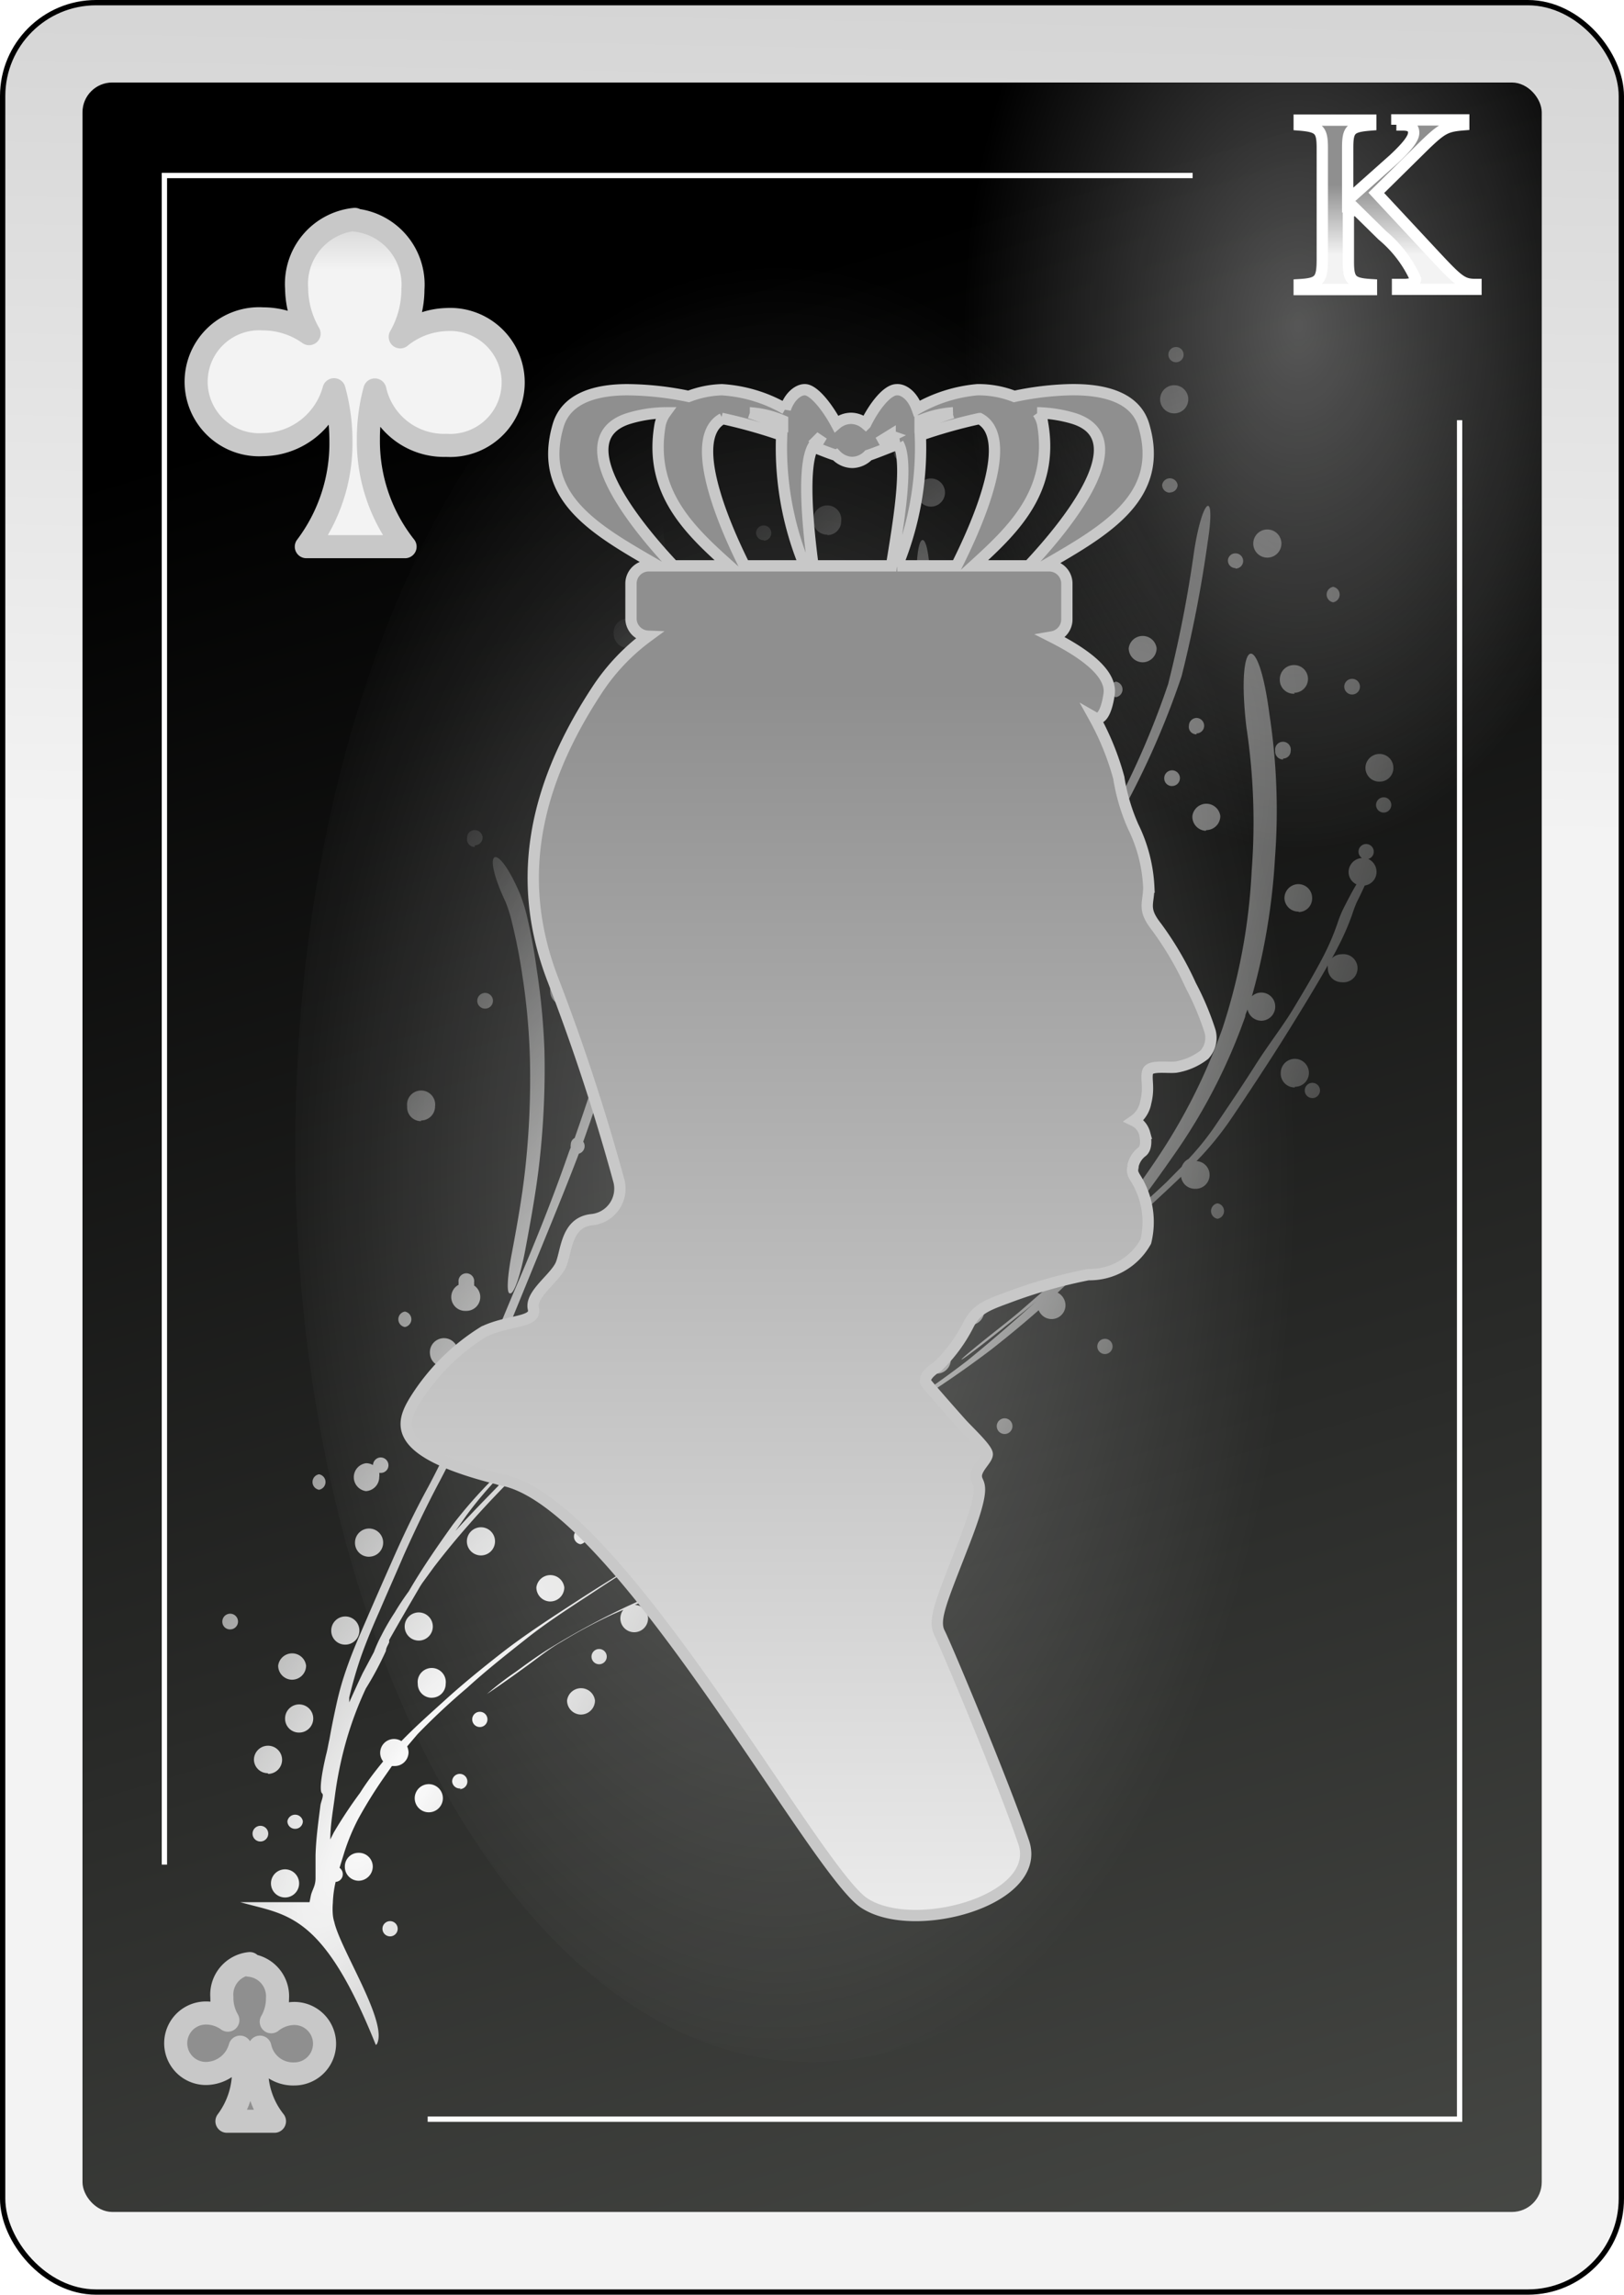<?xml version="1.0" encoding="UTF-8" standalone="no"?>
<svg
   id="svg2"
   viewBox="0 0 70.38 99.42"
   version="1.1"
   sodipodi:docname="CK.svg"
   inkscape:version="1.3.2 (091e20e, 2023-11-25, custom)"
   width="70.38"
   height="99.42"
   xmlns:inkscape="http://www.inkscape.org/namespaces/inkscape"
   xmlns:sodipodi="http://sodipodi.sourceforge.net/DTD/sodipodi-0.dtd"
   xmlns:xlink="http://www.w3.org/1999/xlink"
   xmlns="http://www.w3.org/2000/svg"
   xmlns:svg="http://www.w3.org/2000/svg"
   xmlns:rdf="http://www.w3.org/1999/02/22-rdf-syntax-ns#"
   xmlns:cc="http://creativecommons.org/ns#"
   xmlns:dc="http://purl.org/dc/elements/1.1/">
  <sodipodi:namedview
     id="namedview6"
     pagecolor="#ffffff"
     bordercolor="#000000"
     borderopacity="0.25"
     inkscape:showpageshadow="2"
     inkscape:pageopacity="0.0"
     inkscape:pagecheckerboard="0"
     inkscape:deskcolor="#d1d1d1"
     inkscape:zoom="15.285714"
     inkscape:cx="34.90187"
     inkscape:cy="50.210281"
     inkscape:window-width="3840"
     inkscape:window-height="2054"
     inkscape:window-x="-11"
     inkscape:window-y="-11"
     inkscape:window-maximized="1"
     inkscape:current-layer="svg2" />
  <defs
     id="defs6">
    <style
       id="style1">
      .cls-1 {
        filter: url(#filter63625-2-3);
      }

      .cls-2 {
        stroke: #000;
        fill: url(#linear-gradient);
      }

      .cls-2, .cls-6 {
        stroke-miterlimit: 10;
        stroke-width: 0.23px;
      }

      .cls-3 {
        fill: url(#linear-gradient-2);
      }

      .cls-4 {
        opacity: 0.31;
        fill: url(#radial-gradient);
      }

      .cls-4, .cls-5, .cls-7 {
        isolation: isolate;
      }

      .cls-5 {
        opacity: 0.32;
        fill: url(#radial-gradient-2);
      }

      .cls-6 {
        fill: none;
      }

      .cls-12, .cls-6 {
        stroke: #fff;
      }

      .cls-7 {
        opacity: 0.32;
        fill: url(#radial-gradient-3);
      }

      .cls-10, .cls-11, .cls-8 {
        stroke: #c8c8c8;
      }

      .cls-11, .cls-8 {
        stroke-linejoin: round;
        stroke-width: 1px;
      }

      .cls-8 {
        fill: url(#linear-gradient-3);
      }

      .cls-9 {
        fill: url(#radial-gradient-4);
      }

      .cls-10, .cls-12 {
        stroke-width: 0.49px;
      }

      .cls-10 {
        fill-rule: evenodd;
        fill: url(#linear-gradient-4);
      }

      .cls-11 {
        fill: url(#linear-gradient-5);
      }

      .cls-12 {
        fill: url(#linear-gradient-6);
      }
    </style>
    <filter
       id="filter63625-2-3"
       name="filter63625-2-3"
       x="-0.129"
       y="-0.091"
       width="1.257"
       height="1.182">
      <feGaussianBlur
         result="feGaussianBlur63627-6-62"
         stdDeviation="3.76"
         id="feGaussianBlur1" />
    </filter>
    <linearGradient
       id="linear-gradient"
       x1="-1158.36"
       y1="-2706.59"
       x2="-1148.88"
       y2="-2192.08"
       gradientTransform="matrix(0.23,0,0,-0.23,304.69,-577.49)"
       gradientUnits="userSpaceOnUse">
      <stop
         offset="0"
         stop-color="#f3f3f3"
         id="stop1" />
      <stop
         offset="1"
         stop-color="#8f8f8f"
         id="stop2" />
    </linearGradient>
    <linearGradient
       id="linear-gradient-2"
       x1="-1643.03"
       y1="-2469.78"
       x2="-1510.74"
       y2="-2907.49"
       gradientTransform="matrix(0.24,0,0,-0.24,421.24,-567.53)"
       gradientUnits="userSpaceOnUse">
      <stop
         offset="0"
         id="stop3" />
      <stop
         offset="1"
         stop-color="#555753"
         id="stop4" />
    </linearGradient>
    <radialGradient
       id="radial-gradient"
       cx="-59.96"
       cy="6302.81"
       r="58.68"
       gradientTransform="matrix(-0.23,0,0,0.21,2.21,-1203.98)"
       gradientUnits="userSpaceOnUse">
      <stop
         offset="0"
         stop-color="#fff"
         id="stop5" />
      <stop
         offset="1"
         stop-color="#fff"
         stop-opacity="0"
         id="stop6" />
    </radialGradient>
    <radialGradient
       id="radial-gradient-2"
       cx="-1192.15"
       cy="-1608.39"
       r="63.15"
       gradientTransform="matrix(0.23,0,0,-0.36,337.5,-555.59)"
       xlink:href="#radial-gradient" />
    <radialGradient
       id="radial-gradient-3"
       cx="-503.87"
       cy="514.38"
       r="26.74"
       gradientTransform="matrix(0.84,0,0,-1.48,464.01,821.53)"
       xlink:href="#radial-gradient" />
    <linearGradient
       id="linear-gradient-3"
       x1="-4626.91"
       y1="-13647.43"
       x2="-4626.91"
       y2="-13587.92"
       gradientTransform="matrix(0.05,0,0,-0.06,267.73,-697.73)"
       xlink:href="#linear-gradient" />
    <radialGradient
       id="radial-gradient-4"
       cx="-220.42"
       cy="1096.54"
       r="25.37"
       gradientTransform="matrix(0.83,0.56,2.15,-3.16,-2150.01,3675.12)"
       xlink:href="#radial-gradient" />
    <linearGradient
       id="linear-gradient-4"
       x1="-1265.58"
       y1="-3069.62"
       x2="-1265.58"
       y2="-2829.09"
       gradientTransform="matrix(0.24,0,0,-0.24,341.65,-639.8)"
       xlink:href="#linear-gradient" />
    <linearGradient
       id="linear-gradient-5"
       x1="-2999.19"
       y1="-6156.78"
       x2="-2999.19"
       y2="-6097.3"
       gradientTransform="matrix(0.11,0,0,-0.12,358.95,-717.82)"
       xlink:href="#linear-gradient" />
    <linearGradient
       id="linear-gradient-6"
       x1="-283.04"
       y1="567.05"
       x2="-283.04"
       y2="570.07"
       gradientTransform="matrix(1,0,0,-1,350.21,587.39)"
       xlink:href="#linear-gradient" />
    <linearGradient
       inkscape:collect="always"
       xlink:href="#linear-gradient"
       id="linearGradient1"
       gradientUnits="userSpaceOnUse"
       gradientTransform="matrix(0.23,0,0,-0.23,304.69,-577.49)"
       x1="-1158.36"
       y1="-2706.59"
       x2="-1148.88"
       y2="-2192.08" />
    <radialGradient
       inkscape:collect="always"
       xlink:href="#radial-gradient"
       id="radialGradient1"
       gradientUnits="userSpaceOnUse"
       gradientTransform="matrix(-0.23,0,0,0.21,2.21,-1203.98)"
       cx="-59.96"
       cy="6302.81"
       r="58.68" />
  </defs>
  <title
     id="title6">King of Clubs</title>
  <g
     id="king_club"
     data-name="king club"
     transform="translate(-7.035,-9.305)">
    <g
       id="use72929">
      <g
         id="g70523">
        <rect
           id="rect70527"
           class="cls-2"
           x="7.15"
           y="9.42"
           width="70.15"
           height="99.19"
           rx="4.05"
           ry="4.05"
           style="fill:url(#linearGradient1)" />
        <rect
           id="rect6077"
           class="cls-3"
           x="10.61"
           y="12.88"
           width="63.24"
           height="92.26"
           rx="1.29"
           ry="1.29"
           style="fill:url(#linear-gradient-2)" />
        <rect
           id="rect70531"
           class="cls-4"
           x="10.61"
           y="80.86"
           width="26.55"
           height="24.28"
           rx="0.85"
           ry="0.85"
           style="fill:url(#radialGradient1)" />
        <rect
           id="rect70533"
           class="cls-5"
           x="45.27"
           y="12.88"
           width="28.57"
           height="45.27"
           rx="1.04"
           ry="1.04"
           style="fill:url(#radial-gradient-2)" />
        <path
           id="path70535"
           class="cls-6"
           d="M 25.57,101.12 H 70.29 V 27.51 M 58.72,16.91 H 14.16 v 73.18" />
        <path
           id="path70537"
           class="cls-7"
           d="m 64.6,59 c 0,21.89 -10,39.64 -22.38,39.64 C 29.84,98.64 19.83,80.9 19.83,59 c 0,-21.9 10,-39.64 22.39,-39.64 12.39,0 22.38,17.76 22.38,39.64 z"
           style="fill:url(#radial-gradient-3)" />
      </g>
    </g>
    <g
       id="use74230">
      <g
         id="g74116">
        <path
           id="path74118"
           class="cls-8"
           d="m 17.86,94.38 a 1.35,1.35 0 0 0 -1.21,1.45 1.93,1.93 0 0 0 0.26,1 1.61,1.61 0 0 0 -0.95,-0.31 1.31,1.31 0 1 0 0,2.62 1.55,1.55 0 0 0 1.48,-1.14 4,4 0 0 1 0.15,1 3.61,3.61 0 0 1 -0.72,2.21 h 2.06 A 3.56,3.56 0 0 1 18.16,99 a 3.82,3.82 0 0 1 0.14,-1 1.47,1.47 0 0 0 1.49,1.16 1.31,1.31 0 1 0 0,-2.62 1.62,1.62 0 0 0 -1,0.36 2,2 0 0 0 0.27,-1 1.35,1.35 0 0 0 -1.22,-1.45 z"
           style="fill:url(#linear-gradient-3)" />
      </g>
    </g>
    <path
       id="path7058"
       class="cls-9"
       d="m 23.36,97.88 c 0.53,-0.91 -1.57,-4.1 -1.84,-5.31 a 1.45,1.45 0 0 1 -0.06,-0.3 3,3 0 0 1 0,-0.52 4.63,4.63 0 0 1 0.12,-0.91 0.33,0.33 0 0 0 0.31,-0.33 0.34,0.34 0 0 0 -0.14,-0.28 l 0.21,-0.68 a 9.11,9.11 0 0 1 0.6,-1.44 19.84,19.84 0 0 1 1.09,-1.76 l 0.37,-0.53 h 0.11 a 0.6,0.6 0 0 0 0.61,-0.6 0.71,0.71 0 0 0 -0.06,-0.25 l 0.45,-0.53 a 29.51,29.51 0 0 1 2.14,-2 c 0.81,-0.74 1.67,-1.42 2.53,-2.1 1,-0.8 2.12,-1.5 3.21,-2.22 1.09,-0.72 2.08,-1.31 3.13,-1.94 h 0.15 a 0.6,0.6 0 0 0 0.6,-0.6 0.61,0.61 0 0 0 -0.6,-0.61 0.62,0.62 0 0 0 -0.61,0.61 0.6,0.6 0 0 0 0.44,0.58 l -0.3,0.17 c -1.28,0.77 -2.55,1.54 -3.81,2.36 -1.09,0.71 -2.19,1.42 -3.22,2.22 -0.87,0.68 -1.72,1.37 -2.53,2.11 -0.62,0.56 -1.25,1.12 -1.83,1.72 a 0.6,0.6 0 0 0 -0.79,0.88 c -0.36,0.44 -0.7,0.88 -1,1.36 A 19.74,19.74 0 0 0 21.5,88.7 L 21.35,89 c 0,-0.61 0.11,-1.21 0.19,-1.82 a 16.57,16.57 0 0 1 0.52,-2.52 15.31,15.31 0 0 1 0.83,-2.2 13.8,13.8 0 0 0 0.87,-1.63 c 0,-0.12 0.09,-0.25 0.14,-0.37 v -0.1 c 0.44,-0.78 0.89,-1.55 1.34,-2.32 l 0.09,-0.14 0.51,-0.7 c 0.49,-0.64 1,-1.26 1.54,-1.87 0.68,-0.78 1.4,-1.52 2.12,-2.25 0.72,-0.73 1.68,-1.63 2.54,-2.41 0.86,-0.78 1.87,-1.65 2.8,-2.49 0.93,-0.84 2,-1.76 3,-2.63 1,-0.87 2.21,-2 3.28,-3 l 1.7,-1.64 a 10.71,10.71 0 0 0 1.68,-1.33 c 1.11,-1 2.23,-1.87 3.39,-2.75 a 16.52,16.52 0 0 1 2.27,-1.55 l 0.5,-0.22 a 0.52,0.52 0 0 0 0,0.18 0.6,0.6 0 0 0 0.6,0.6 0.6,0.6 0 0 0 0.6,-0.6 0.58,0.58 0 0 0 -0.14,-0.39 c 2.23,-0.17 2.69,-0.49 0.27,-0.34 a 2.16,2.16 0 0 0 -0.57,0.14 h -0.16 a 0.59,0.59 0 0 0 -0.53,0.33 21.8,21.8 0 0 0 -3.41,2.2 C 46.15,58 45,59 43.94,59.9 43.48,60.29 43.18,60.56 43,60.72 L 44.72,59 c 1.25,-1.26 2.43,-2.58 3.58,-3.93 0.71,-0.85 1.39,-1.73 2.06,-2.61 a 0.62,0.62 0 0 0 0.47,0.22 0.61,0.61 0 0 0 0.6,-0.61 0.6,0.6 0 0 0 -0.36,-0.55 L 52,50.3 a 56.44,56.44 0 0 0 3.46,-5.46 36.2,36.2 0 0 0 2.78,-6.23 54.49,54.49 0 0 0 1.13,-5.8 c 0.37,-2.33 -0.21,-2 -0.58,0.34 a 54.3,54.3 0 0 1 -1.13,5.79 35.92,35.92 0 0 1 -2.79,6.24 c -0.08,0.15 -0.18,0.29 -0.26,0.44 a 0.332,0.332 0 0 0 -0.66,0.07 0.33,0.33 0 0 0 0.33,0.33 0.25,0.25 0 0 0 0.12,0 50,50 0 0 1 -3,4.63 l -0.6,0.85 a 0.6,0.6 0 0 0 -0.55,0.59 c 0,0 0,0.08 0,0.12 -0.81,1.09 -1.64,2.17 -2.52,3.22 -1.15,1.35 -2.33,2.67 -3.58,3.93 -1.25,1.26 -2.36,2.38 -3.58,3.54 -1.22,1.16 -2.17,2 -3.3,3 -1.13,1 -2,1.75 -3,2.64 L 31.46,71 c -0.8,0.73 -1.6,1.46 -2.36,2.23 a 0.32,0.32 0 0 0 -0.16,-0.2 l 0.9,-0.91 c 1,-0.94 2,-1.86 3,-2.8 1.19,-1.11 2.34,-2.25 3.48,-3.41 a 38,38 0 0 0 3.68,-4.17 48,48 0 0 0 3.28,-5.4 35.74,35.74 0 0 0 2.66,-6.12 41.4,41.4 0 0 0 1.36,-7 57.54,57.54 0 0 0 0.08,-6 0.61,0.61 0 0 0 0.2,-0.45 0.58,0.58 0 0 0 -0.24,-0.48 c 0,-0.25 0,-0.5 0,-0.74 0,-0.42 0,-0.84 0,-1.25 -0.09,-2.35 -0.66,-2 -0.57,0.33 0,0.42 0,0.83 0,1.25 0,0.11 0,0.22 0,0.32 a 0.61,0.61 0 0 0 -0.39,0.57 0.6,0.6 0 0 0 0.43,0.57 c 0,1 0,2.07 0,3.11 a 0.64,0.64 0 0 0 -0.24,-0.05 0.6,0.6 0 0 0 -0.6,0.6 0.61,0.61 0 0 0 0.6,0.61 0.54,0.54 0 0 0 0.22,0 c 0,0.67 -0.05,1.34 -0.1,2 -0.19,1.51 -0.42,3 -0.75,4.51 0,-0.71 0,-1.42 0,-2.13 a 49.81,49.81 0 0 0 -0.37,-5 27.64,27.64 0 0 0 -0.68,-3.4 12.17,12.17 0 0 0 -0.57,-1.67 2,2 0 0 0 -0.27,-0.44 c -1.9,-1.71 -2.54,-1.32 -0.62,0.37 a 1.57,1.57 0 0 1 0.27,0.43 12,12 0 0 1 0.57,1.66 27.92,27.92 0 0 1 0.7,3.39 50,50 0 0 1 0.38,5 c 0,0.94 0,1.88 0,2.82 a 7.72,7.72 0 0 0 0,1.21 2.17,2.17 0 0 0 -0.07,0.24 C 45,51.71 44.52,52.84 44,54 a 0.61,0.61 0 0 0 -0.53,-0.3 0.6,0.6 0 0 0 -0.6,0.6 0.61,0.61 0 0 0 0.6,0.61 h 0.12 c -0.29,0.62 -0.6,1.23 -0.94,1.83 a 45.89,45.89 0 0 1 -3.29,5.41 39,39 0 0 1 -3.62,4.19 c -1.14,1.16 -2.29,2.31 -3.48,3.42 -1,0.94 -2,1.85 -3.05,2.8 l -0.51,0.51 a 0.34,0.34 0 0 0 -0.28,0.29 19.78,19.78 0 0 0 -1.76,2 c -0.67,0.94 -1.33,1.89 -1.91,2.89 -0.22,0.3 -0.42,0.6 -0.61,0.92 a 10,10 0 0 0 -0.58,1 5.69,5.69 0 0 0 -0.32,0.71 v 0 l -0.49,0.92 c -0.2,0.42 -0.39,0.84 -0.58,1.26 0,-0.07 0,-0.14 0,-0.21 a 18.09,18.09 0 0 1 0.5,-1.74 c 0.24,-0.68 0.52,-1.35 0.81,-2 0.35,-0.82 0.71,-1.62 1.06,-2.44 0.49,-1.09 1,-2.16 1.57,-3.23 0.69,-1.31 1.3,-2.65 1.88,-4 0.69,-1.65 1.37,-3.31 2.06,-5 0.69,-1.69 1.41,-3.42 2.07,-5.15 a 0.34,0.34 0 0 0 0.25,-0.32 0.32,0.32 0 0 0 -0.06,-0.2 c 0.65,-1.82 1.24,-3.66 1.8,-5.51 0.65,-2.15 1.21,-4.32 1.65,-6.52 A 42.61,42.61 0 0 0 36.34,39 c -0.08,-2.64 -0.38,-5.26 -0.7,-7.87 -0.2,-1.57 -0.44,-3.14 -0.68,-4.71 A 5.23,5.23 0 0 0 34.6,25 a 0.63,0.63 0 0 0 0.19,0 0.6,0.6 0 0 0 0.61,-0.6 0.61,0.61 0 0 0 -1.21,0 0.57,0.57 0 0 0 0.17,0.41 3.72,3.72 0 0 0 0,1.88 c 0.11,0.7 0.21,1.4 0.31,2.09 a 0.3,0.3 0 0 0 -0.23,-0.09 0.34,0.34 0 1 0 0.3,0.49 q 0.16,1.11 0.3,2.22 c 0,0.19 0,0.38 0.07,0.57 a 0.6,0.6 0 1 0 -0.27,1.14 0.61,0.61 0 0 0 0.39,-0.15 c 0.25,2.09 0.46,4.2 0.53,6.31 A 42.63,42.63 0 0 1 35.25,47 c -0.44,2.2 -1,4.38 -1.65,6.53 -0.52,1.7 -1.07,3.4 -1.66,5.08 a 0.32,0.32 0 0 0 -0.17,0.29 0.27,0.27 0 0 0 0,0.12 c -0.05,0.11 -0.09,0.23 -0.13,0.34 -0.64,1.84 -1.36,3.64 -2.11,5.39 -0.75,1.75 -1.37,3.32 -2.07,5 -0.58,1.36 -1.19,2.71 -1.88,4 C 25,74.81 24.49,75.88 24,77 c -0.36,0.81 -0.72,1.63 -1.07,2.44 -0.35,0.81 -0.58,1.33 -0.82,2 -0.24,0.67 -0.37,1.14 -0.5,1.73 -0.13,0.59 -0.21,1 -0.3,1.5 -0.05,0.21 -0.08,0.43 -0.14,0.65 -0.25,1.06 -0.28,1.6 -0.18,1.68 0.1,0.08 -0.05,0.36 -0.07,0.54 -0.09,0.71 -0.19,1.42 -0.21,2.14 0,0.33 0,0.66 0,1 0,0.34 -0.14,0.49 -0.2,0.74 l -0.06,0.3 h -3 c 2,0.57 3.56,0.41 5.87,6.18 z m 0.58,-4.68 a 0.33,0.33 0 1 0 0,-0.66 0.33,0.33 0 1 0 0,0.66 z m -4.63,-1.69 a 0.61,0.61 0 1 0 0,-1.21 0.61,0.61 0 0 0 0,1.21 z m 3.27,-0.72 a 0.62,0.62 0 0 0 0.61,-0.61 0.6,0.6 0 0 0 -0.61,-0.6 0.59,0.59 0 0 0 -0.6,0.6 0.6,0.6 0 0 0 0.6,0.61 z m -4.27,-1.7 a 0.34,0.34 0 1 0 -0.33,-0.33 0.34,0.34 0 0 0 0.33,0.33 z m 1.52,-0.55 a 0.33,0.33 0 0 0 0.33,-0.33 0.34,0.34 0 0 0 -0.67,0 0.33,0.33 0 0 0 0.34,0.33 z m 5.71,-0.72 a 0.61,0.61 0 1 0 0,-1.21 0.61,0.61 0 0 0 0,1.21 z m 1.42,-1 a 0.33,0.33 0 1 0 -0.33,-0.33 0.33,0.33 0 0 0 0.37,0.3 z m -8.31,-0.66 a 0.61,0.61 0 1 0 -0.61,-0.6 0.6,0.6 0 0 0 0.61,0.57 z M 20,84.37 a 0.61,0.61 0 1 0 -0.61,-0.6 0.6,0.6 0 0 0 0.61,0.6 z m 7.83,-0.24 a 0.33,0.33 0 0 0 0,-0.66 0.33,0.33 0 1 0 0,0.66 z m 4.39,-0.54 a 0.61,0.61 0 0 0 0.6,-0.61 0.61,0.61 0 0 0 -1.21,0 0.61,0.61 0 0 0 0.65,0.61 z m -6.47,-0.73 a 0.6,0.6 0 0 0 0.6,-0.6 0.61,0.61 0 1 0 -1.21,0 0.6,0.6 0 0 0 0.65,0.6 z m 2.37,-0.15 c 0,0 0.7,-0.46 1.82,-1.28 0.48,-0.35 0.94,-0.72 1.44,-1 a 22,22 0 0 1 2.21,-1.18 l 0.46,-0.2 a 0.6,0.6 0 1 0 1.07,0.38 0.59,0.59 0 0 0 -0.57,-0.59 c 0.53,-0.24 1.06,-0.47 1.6,-0.68 L 38,77.42 38.78,77.13 c 2.39,-0.91 3,-1.27 0.62,-0.36 l -0.78,0.3 c -0.61,0.23 -1.21,0.48 -1.82,0.72 -0.87,0.33 -1.72,0.72 -2.56,1.1 a 34.4,34.4 0 0 0 -3.43,1.86 c -0.5,0.31 -1,0.68 -1.44,1 a 13.37,13.37 0 0 0 -1.21,0.93 z m -8.43,-0.63 a 0.61,0.61 0 0 0 0.61,-0.61 0.61,0.61 0 0 0 -1.21,0 0.61,0.61 0 0 0 0.64,0.61 z M 33,81.41 a 0.33,0.33 0 0 0 0.33,-0.33 0.33,0.33 0 0 0 -0.66,0 0.33,0.33 0 0 0 0.33,0.33 z M 22,80.56 A 0.61,0.61 0 1 0 21.39,79.95 0.6,0.6 0 0 0 22,80.56 Z m 3.26,-0.18 a 0.61,0.61 0 0 0 0,-1.21 0.61,0.61 0 1 0 0,1.21 z M 17,79.9 A 0.34,0.34 0 1 0 16.67,79.57 0.33,0.33 0 0 0 17,79.9 Z m 21.11,-1.15 a 0.34,0.34 0 0 0 0,-0.67 0.34,0.34 0 0 0 0,0.67 z m -7.22,-0.06 a 0.61,0.61 0 0 0 0.6,-0.61 0.61,0.61 0 0 0 -1.21,0 0.61,0.61 0 0 0 0.65,0.61 z m 10.67,-0.55 a 0.32,0.32 0 0 0 0.33,-0.33 0.33,0.33 0 0 0 -0.33,-0.33 v 0 a 0.6,0.6 0 0 0 -0.42,-1 0.61,0.61 0 1 0 0,1.21 h 0.17 a 0.34,0.34 0 0 0 0,0.17 0.33,0.33 0 0 0 0.33,0.33 z m 2.09,-1.39 a 0.61,0.61 0 1 0 0,-1.21 0.61,0.61 0 1 0 0,1.21 z m -20.62,0 a 0.61,0.61 0 1 0 -0.61,-0.61 0.6,0.6 0 0 0 0.65,0.61 z m 4.77,-0.06 a 0.61,0.61 0 1 0 0,-1.21 0.61,0.61 0 0 0 0,1.21 z m 17.39,-0.06 a 0.33,0.33 0 1 0 -0.33,-0.33 0.33,0.33 0 0 0 0.37,0.33 z m -13,-0.42 a 0.34,0.34 0 0 0 0,-0.67 0.34,0.34 0 0 0 0,0.67 z m -5.54,-0.4 0.6,-0.85 a 16.79,16.79 0 0 1 1.2,-1.45 0.34,0.34 0 0 0 0.21,0.14 c -0.65,0.67 -1.3,1.33 -1.9,2 l -0.11,0.13 z m 11.5,-0.91 2,-1.1 1.49,-0.8 h 0.17 a 0.6,0.6 0 0 0 0.58,-0.45 c 0.7,-0.39 1.39,-0.79 2.08,-1.19 -0.21,0.13 -1.13,0.64 -2.07,1.17 a 0.59,0.59 0 0 0 0,-0.13 0.61,0.61 0 1 0 -0.8,0.57 l -0.48,0.26 -3,1.67 z M 46,74.81 A 0.33,0.33 0 0 0 46.33,74.48 0.33,0.33 0 0 0 46,74.15 0.33,0.33 0 0 0 45.67,74.48 0.32,0.32 0 0 0 46,74.81 Z m -23.14,-0.9 a 0.61,0.61 0 0 0 0.61,-0.61 0.58,0.58 0 0 0 0,-0.18 h 0.06 a 0.33,0.33 0 0 0 0.34,-0.33 0.34,0.34 0 0 0 -0.34,-0.34 0.34,0.34 0 0 0 -0.33,0.33 0.61,0.61 0 0 0 -0.3,-0.08 0.61,0.61 0 0 0 0,1.21 z m -2,-0.06 a 0.34,0.34 0 0 0 0,-0.67 0.34,0.34 0 0 0 0,0.67 z m 4.21,-2.3 a 0.61,0.61 0 1 0 -0.61,-0.6 0.6,0.6 0 0 0 0.6,0.6 z m 25.56,-0.12 a 0.34,0.34 0 0 0 0,-0.67 0.34,0.34 0 1 0 0,0.67 z M 44.72,71.22 45.63,70.7 A 45.33,45.33 0 0 0 50,67.77 c 0.7,-0.55 1.38,-1.11 2.05,-1.7 a 0.6,0.6 0 0 0 1.16,-0.21 0.62,0.62 0 0 0 -0.34,-0.55 c 0.48,-0.45 0.94,-0.9 1.4,-1.37 0.46,-0.47 0.66,-0.69 1,-1 h 0.05 c 1,-0.88 1.95,-1.74 2.9,-2.65 v 0 a 0.6,0.6 0 0 0 0.6,0.52 0.601,0.601 0 0 0 0.07,-1.2 13.4,13.4 0 0 0 1.51,-1.85 c 0.57,-0.84 1.13,-1.69 1.68,-2.54 0.55,-0.85 1.08,-1.71 1.61,-2.58 0.3,-0.5 0.6,-1 0.89,-1.51 a 0.49,0.49 0 0 0 0,0.12 0.6,0.6 0 0 0 0.6,0.61 0.61,0.61 0 1 0 0,-1.21 0.59,0.59 0 0 0 -0.42,0.17 c 0.08,-0.15 0.17,-0.3 0.24,-0.45 a 10.7,10.7 0 0 0 0.63,-1.43 5.37,5.37 0 0 1 0.21,-0.56 c 0.14,-0.27 0.25,-0.51 0.34,-0.71 a 0.59,0.59 0 0 0 0.51,-0.59 0.61,0.61 0 0 0 -0.36,-0.56 0.32,0.32 0 0 0 0.24,-0.32 0.33,0.33 0 1 0 -0.51,0.28 0.61,0.61 0 0 0 -0.58,0.6 0.59,0.59 0 0 0 0.34,0.54 c -0.18,0.3 -0.37,0.66 -0.6,1.12 A 5.42,5.42 0 0 0 65,49.3 10.59,10.59 0 0 1 64.39,50.73 c -0.4,0.77 -0.85,1.52 -1.3,2.27 -0.45,0.75 -1.09,1.57 -1.63,2.42 -0.54,0.85 -1.11,1.7 -1.68,2.54 a 11.63,11.63 0 0 1 -1.24,1.56 0.59,0.59 0 0 0 -0.29,0.33 l -0.68,0.69 c -0.55,0.52 -1.1,1 -1.66,1.53 0.78,-1 1.5,-2 2.19,-3 A 24.71,24.71 0 0 0 61,53.35 c 0,-0.1 0.07,-0.21 0.1,-0.31 a 0.62,0.62 0 0 0 0.6,0.49 0.61,0.61 0 0 0 0.6,-0.61 0.6,0.6 0 0 0 -0.6,-0.61 0.58,0.58 0 0 0 -0.41,0.16 28,28 0 0 0 1,-6 27.45,27.45 0 0 0 -0.24,-6.21 c -0.5,-3.86 -1.45,-3.31 -1,0.54 a 27.56,27.56 0 0 1 0.23,6.22 25.81,25.81 0 0 1 -1.27,6.85 25.17,25.17 0 0 1 -2.92,5.76 39.38,39.38 0 0 1 -3.43,4.38 l -2.17,1.89 c -0.52,0.46 -1.08,0.89 -1.62,1.32 -1.91,1.53 -1.31,1.18 0.6,-0.34 0.49,-0.4 1,-0.78 1.48,-1.2 -1,0.9 -2,1.77 -3,2.58 a 40.92,40.92 0 0 1 -4.27,2.88 z m -3.35,-0.15 a 0.34,0.34 0 0 0 0,-0.67 0.34,0.34 0 0 0 0,0.67 z m 6,-0.25 a 0.33,0.33 0 0 0 0.27,-0.33 0.33,0.33 0 1 0 -0.66,0 0.33,0.33 0 0 0 0.33,0.33 z M 34,70.64 a 0.61,0.61 0 1 0 0,-1.21 0.61,0.61 0 0 0 0,1.21 z m 1.84,-0.18 a 0.34,0.34 0 1 0 -0.33,-0.33 0.34,0.34 0 0 0 0.34,0.33 z M 44.63,69 a 0.34,0.34 0 0 0 0,-0.67 0.34,0.34 0 0 0 0,0.67 z m 3,-0.18 a 0.61,0.61 0 0 0 0.61,-0.61 0.62,0.62 0 0 0 -0.61,-0.61 0.6,0.6 0 0 0 -0.6,0.61 0.6,0.6 0 0 0 0.59,0.56 z M 26.28,68.57 a 0.6,0.6 0 0 0 0.6,-0.6 0.61,0.61 0 1 0 -1.21,0 0.6,0.6 0 0 0 0.6,0.55 z m 28.64,-0.6 a 0.33,0.33 0 0 0 0,-0.66 0.33,0.33 0 0 0 0,0.66 z M 33.58,67.8 a 0.61,0.61 0 1 0 -0.6,-0.61 0.61,0.61 0 0 0 0.6,0.61 z m -9,-1 a 0.34,0.34 0 0 0 0,-0.67 0.34,0.34 0 0 0 0,0.67 z M 49,66.71 a 0.61,0.61 0 1 0 0,-1.21 0.61,0.61 0 0 0 0,1.21 z M 27.24,66.1 a 0.6,0.6 0 0 0 0.34,-1.1 0.59,0.59 0 0 0 0,-0.13 0.34,0.34 0 1 0 -0.67,0 0.36,0.36 0 0 0 0,0.1 0.6,0.6 0 0 0 0.29,1.13 z M 40.3,65.56 a 0.61,0.61 0 0 0 0,-1.21 0.61,0.61 0 1 0 0,1.21 z M 29.16,65.34 c 0.14,0 0.42,-0.7 0.65,-1.94 0.23,-1.24 0.47,-2.54 0.61,-3.82 a 36,36 0 0 0 0.21,-4.76 30.24,30.24 0 0 0 -0.34,-3.55 23.89,23.89 0 0 0 -0.44,-2.36 7.25,7.25 0 0 0 -0.29,-0.9 c -1,-2.33 -1.71,-1.95 -0.62,0.36 a 5.73,5.73 0 0 1 0.28,0.89 24,24 0 0 1 0.46,2.36 28.26,28.26 0 0 1 0.32,3.55 36,36 0 0 1 -0.2,4.75 c -0.14,1.28 -0.37,2.55 -0.61,3.82 -0.2,1.1 -0.18,1.61 -0.06,1.6 z m 12.92,0 a 0.34,0.34 0 1 0 -0.33,-0.33 0.34,0.34 0 0 0 0.33,0.31 z M 32.16,65.1 a 0.34,0.34 0 1 0 -0.33,-0.33 0.34,0.34 0 0 0 0.33,0.31 z m 4,-1.09 a 0.61,0.61 0 0 0 0,-1.21 0.61,0.61 0 1 0 0,1.21 z M 53,63.5 a 0.6,0.6 0 0 0 0.6,-0.6 0.61,0.61 0 1 0 -1.21,0 0.6,0.6 0 0 0 0.61,0.6 z m 6.8,-1.39 a 0.34,0.34 0 0 0 0,-0.67 0.34,0.34 0 0 0 0,0.67 z M 48.27,59.27 a 0.61,0.61 0 1 0 0,-1.21 0.61,0.61 0 0 0 0,1.21 z m 6.44,-1 a 0.34,0.34 0 1 0 0,-0.67 0.34,0.34 0 0 0 0,0.67 z M 25.28,57.85 a 0.61,0.61 0 0 0 0.61,-0.61 0.61,0.61 0 1 0 -1.21,0 0.6,0.6 0 0 0 0.6,0.64 z M 40.59,57.6 A 0.6,0.6 0 0 0 41.19,57 0.61,0.61 0 0 0 40.59,56.39 0.62,0.62 0 0 0 40,57 a 0.6,0.6 0 0 0 0.59,0.63 z m 23.32,-0.72 a 0.33,0.33 0 0 0 0,-0.66 0.33,0.33 0 0 0 0,0.66 z m -0.76,-0.49 a 0.6,0.6 0 0 0 0.61,-0.6 0.61,0.61 0 0 0 -1.22,0 0.6,0.6 0 0 0 0.61,0.63 z M 44.34,56.22 a 0.61,0.61 0 0 0 0,-1.22 0.61,0.61 0 0 0 0,1.22 z m -10,-0.67 a 0.61,0.61 0 1 0 -0.6,-0.61 0.61,0.61 0 0 0 0.61,0.64 z M 28,53 a 0.34,0.34 0 1 0 0,-0.67 0.34,0.34 0 0 0 0,0.67 z m 3.48,-0.13 a 0.6,0.6 0 0 0 0.61,-0.6 0.61,0.61 0 1 0 -1.21,0 0.6,0.6 0 0 0 0.63,0.58 z M 58.16,52.7 a 0.61,0.61 0 0 0 0.6,-0.61 0.6,0.6 0 0 0 -0.6,-0.6 0.6,0.6 0 0 0 -0.6,0.6 0.6,0.6 0 0 0 0.63,0.59 z M 35.21,52.09 a 0.34,0.34 0 0 0 0,-0.67 0.34,0.34 0 1 0 0,0.67 z m 8.37,-2.54 a 0.61,0.61 0 1 0 -0.6,-0.61 0.61,0.61 0 0 0 0.63,0.59 z m 7.14,-0.06 a 0.61,0.61 0 1 0 0,-1.21 0.61,0.61 0 0 0 0,1.21 z M 63.3,48.82 a 0.59,0.59 0 0 0 0.6,-0.6 0.6,0.6 0 0 0 -0.6,-0.61 0.61,0.61 0 0 0 -0.6,0.61 0.6,0.6 0 0 0 0.63,0.58 z M 33.06,48.34 a 0.61,0.61 0 1 0 -0.61,-0.61 0.6,0.6 0 0 0 0.64,0.59 z m 15.36,-0.06 a 0.61,0.61 0 1 0 -0.61,-0.6 0.61,0.61 0 0 0 0.64,0.58 z M 36.33,46.93 a 0.34,0.34 0 0 0 0,-0.67 0.34,0.34 0 1 0 0,0.67 z m -8.72,-1 a 0.34,0.34 0 0 0 0.34,-0.33 0.34,0.34 0 0 0 -0.34,-0.33 0.32,0.32 0 0 0 -0.33,0.33 0.33,0.33 0 0 0 0.33,0.4 z m 22,-0.12 a 0.33,0.33 0 0 0 0.33,-0.33 0.33,0.33 0 0 0 -0.33,-0.33 0.32,0.32 0 0 0 -0.33,0.33 0.33,0.33 0 0 0 0.29,0.36 z m 9.71,-0.54 a 0.61,0.61 0 0 0 0.6,-0.61 0.61,0.61 0 0 0 -1.21,0 0.61,0.61 0 0 0 0.57,0.64 z M 43.26,45.03 a 0.34,0.34 0 1 0 -0.33,-0.34 0.34,0.34 0 0 0 0.29,0.37 z M 67,44.51 A 0.33,0.33 0 1 0 66.67,44.18 0.33,0.33 0 0 0 67,44.51 Z M 44,44.39 a 0.6,0.6 0 0 0 0.6,-0.61 0.61,0.61 0 1 0 -0.6,0.61 z m 9.68,-0.18 a 0.61,0.61 0 0 0 0.6,-0.61 0.61,0.61 0 0 0 -1.21,0 0.61,0.61 0 0 0 0.59,0.61 z m 4.14,-0.85 a 0.34,0.34 0 1 0 -0.33,-0.33 0.33,0.33 0 0 0 0.31,0.33 z m 9,-0.19 a 0.59,0.59 0 0 0 0.6,-0.6 0.6,0.6 0 0 0 -0.6,-0.6 0.61,0.61 0 0 0 -0.61,0.6 0.6,0.6 0 0 0 0.63,0.6 z m -32,0 a 0.33,0.33 0 1 0 -0.4,-0.33 0.33,0.33 0 0 0 0.33,0.33 z m 27.82,-1 a 0.33,0.33 0 0 0 0.33,-0.33 0.34,0.34 0 1 0 -0.67,0 0.34,0.34 0 0 0 0.34,0.37 z M 38.41,41.57 A 0.6,0.6 0 0 0 39,41 0.59,0.59 0 0 0 38.4,40.4 0.6,0.6 0 0 0 37.8,41 a 0.61,0.61 0 0 0 0.61,0.61 z m 20.48,-0.49 a 0.33,0.33 0 0 0 0.33,-0.33 0.34,0.34 0 0 0 -0.33,-0.34 0.34,0.34 0 0 0 -0.33,0.34 0.32,0.32 0 0 0 0.33,0.37 z m -10,-0.84 a 0.61,0.61 0 0 0 0.61,-0.61 0.29,0.29 0 0 0 0.16,0 0.34,0.34 0 0 0 0,-0.67 0.34,0.34 0 0 0 -0.32,0.25 0.63,0.63 0 0 0 -0.44,-0.18 0.6,0.6 0 0 0 -0.6,0.6 0.61,0.61 0 0 0 0.63,0.65 z m 6.51,-0.73 a 0.34,0.34 0 0 0 0,-0.67 0.34,0.34 0 0 0 0,0.67 z m 10.29,-0.12 a 0.34,0.34 0 0 0 0,-0.67 0.34,0.34 0 1 0 0,0.67 z m -2.58,-0.07 a 0.6,0.6 0 0 0 0.61,-0.6 0.6,0.6 0 0 0 -0.61,-0.6 0.61,0.61 0 0 0 -0.61,0.6 0.6,0.6 0 0 0 0.65,0.64 z M 37.83,39.15 a 0.61,0.61 0 0 0 0.6,-0.61 0.61,0.61 0 0 0 -1.21,0 0.61,0.61 0 0 0 0.65,0.65 z M 43,38.52 a 0.61,0.61 0 1 0 0,-1.21 0.62,0.62 0 0 0 -0.57,0.4 0.33,0.33 0 0 0 -0.1,0.23 0.33,0.33 0 0 0 0.15,0.28 0.61,0.61 0 0 0 0.52,0.3 z M 56.55,38 a 0.61,0.61 0 0 0 0.61,-0.61 0.61,0.61 0 0 0 -1.21,0 0.61,0.61 0 0 0 0.6,0.61 z M 34.23,37.39 a 0.6,0.6 0 0 0 0.61,-0.6 0.61,0.61 0 1 0 -1.21,0 0.6,0.6 0 0 0 0.6,0.58 z m 10.2,-1.87 A 0.34,0.34 0 1 0 44.1,35.18 0.34,0.34 0 0 0 44.43,35.5 Z M 64.81,35.4 a 0.34,0.34 0 0 0 0,-0.67 0.34,0.34 0 0 0 0,0.67 z M 37.17,35.33 a 0.33,0.33 0 0 0 0,-0.66 0.33,0.33 0 0 0 0,0.66 z m 23.41,-1.39 a 0.33,0.33 0 0 0 0.33,-0.33 0.33,0.33 0 0 0 -0.33,-0.33 0.32,0.32 0 0 0 -0.33,0.33 0.33,0.33 0 0 0 0.33,0.31 z m 1.3,-0.48 a 0.61,0.61 0 1 0 0,-1.21 0.61,0.61 0 0 0 0,1.21 z M 40.14,32.73 a 0.33,0.33 0 1 0 -0.34,-0.33 0.33,0.33 0 0 0 0.34,0.31 z m 2.75,-0.24 a 0.6,0.6 0 0 0 0.6,-0.6 0.61,0.61 0 1 0 -1.21,0 0.6,0.6 0 0 0 0.61,0.58 z m -5.2,-1 a 0.6,0.6 0 0 0 0.6,-0.6 0.61,0.61 0 1 0 -1.21,0 0.6,0.6 0 0 0 0.61,0.61 z m 17.44,-0.17 a 0.34,0.34 0 0 0 0.34,-0.34 0.34,0.34 0 1 0 -0.67,0 0.34,0.34 0 0 0 0.33,0.35 z M 47.3,31.25 a 0.61,0.61 0 1 0 0,-1.21 0.61,0.61 0 0 0 0,1.21 z m 10.44,-0.61 a 0.33,0.33 0 0 0 0.33,-0.33 0.34,0.34 0 0 0 -0.67,0 0.33,0.33 0 0 0 0.34,0.34 z M 46.06,29.27 a 0.34,0.34 0 0 0 0,-0.67 0.34,0.34 0 0 0 0,0.67 z m -13,-0.19 a 0.6,0.6 0 0 0 0.6,-0.6 0.61,0.61 0 0 0 -1.21,0 0.6,0.6 0 0 0 0.64,0.6 z m 22.77,-1.45 a 0.32,0.32 0 0 0 0.33,-0.33 0.33,0.33 0 0 0 -0.33,-0.33 0.33,0.33 0 0 0 -0.33,0.33 0.33,0.33 0 0 0 0.36,0.33 z M 58,27.21 A 0.61,0.61 0 0 0 58,26 0.61,0.61 0 1 0 58,27.21 Z M 32.27,26.3 a 0.34,0.34 0 1 0 -0.33,-0.33 0.33,0.33 0 0 0 0.33,0.33 z M 58,25 A 0.33,0.33 0 1 0 57.67,24.67 0.33,0.33 0 0 0 58,25 Z M 41.4,24.12 a 0.34,0.34 0 0 0 0.34,-0.33 0.34,0.34 0 0 0 -0.67,0 0.33,0.33 0 0 0 0.33,0.33 z m -8.52,-1.63 a 0.34,0.34 0 0 0 0,-0.67 0.34,0.34 0 1 0 0,0.67 z m 1.69,-1.21 a 0.34,0.34 0 0 0 0,-0.67 0.34,0.34 0 1 0 0,0.67 z"
       style="fill:url(#radial-gradient-4)" />
    <g
       id="use81522">
      <path
         id="path72951"
         class="cls-10"
         d="m 34.23,26.19 c -1.49,0 -2.66,0.42 -3,1.53 -0.93,3.14 1.62,4.55 4.31,6.1 h -0.39 a 0.77,0.77 0 0 0 -0.77,0.77 v 1.51 a 0.77,0.77 0 0 0 0.74,0.77 9,9 0 0 0 -2.23,2.36 C 30,43.64 29.43,47.7 31,51.76 a 90.83,90.83 0 0 1 2.86,8.72 1.35,1.35 0 0 1 -1.19,1.67 c -1.08,0.12 -1.08,1.31 -1.31,1.91 -0.23,0.6 -1.36,1.31 -1.21,1.94 0.15,0.63 -1.07,0.48 -2.15,1 a 9.24,9.24 0 0 0 -3,3 c -0.6,1 -1.07,2.26 3.94,3.46 5.01,1.2 13.39,16.86 15.54,18.29 2.15,1.43 7.76,-0.12 6.92,-2.62 -0.84,-2.5 -3.35,-8.49 -3.65,-9.08 -0.3,-0.59 0.13,-1.48 1.1,-4 0.97,-2.52 0.55,-2.36 0.5,-2.74 -0.05,-0.38 0.47,-0.76 0.47,-1 0,-0.24 -0.82,-1 -1.1,-1.31 C 48.44,70.69 47.41,69.52 47.2,69.26 46.99,69 47.41,68.67 47.67,68.51 A 6.74,6.74 0 0 0 49,66.71 c 0.34,-0.67 0.76,-0.84 1.69,-1.18 a 21.87,21.87 0 0 1 3.51,-1 2.79,2.79 0 0 0 2.49,-1.43 3.57,3.57 0 0 0 -0.47,-2.79 C 56.05,60.02 56.14,59.97 56.14,59.8 a 1.06,1.06 0 0 1 0.38,-0.59 c 0.17,-0.12 0.21,-0.42 0.12,-0.8 a 0.86,0.86 0 0 0 -0.46,-0.55 1.22,1.22 0 0 0 0.51,-0.8 c 0.16,-0.63 0,-1 0.08,-1.31 0.08,-0.31 0.84,-0.17 1.22,-0.21 A 2.73,2.73 0 0 0 59.23,55 1.08,1.08 0 0 0 59.48,54 12.09,12.09 0 0 0 58.64,52 14,14 0 0 0 57.16,49.47 c -0.63,-0.8 -0.34,-1 -0.34,-1.73 A 6.63,6.63 0 0 0 56.15,45.13 8.42,8.42 0 0 1 55.52,43 11.71,11.71 0 0 0 54.46,40.39 c 0.28,0.16 0.52,-0.2 0.64,-1 0.12,-0.8 -0.79,-1.64 -2.47,-2.49 a 0.77,0.77 0 0 0 0.64,-0.76 V 34.59 A 0.77,0.77 0 0 0 52.5,33.82 h -0.21 c 2.69,-1.55 5.24,-3 4.31,-6.1 -0.35,-1.16 -1.62,-1.56 -3.21,-1.53 a 13.07,13.07 0 0 0 -2.4,0.29 4.28,4.28 0 0 0 -1.6,-0.29 6.42,6.42 0 0 0 -2.61,0.82 c -0.22,-0.62 -0.63,-0.84 -0.88,-0.82 -0.43,0 -1,0.76 -1.35,1.48 a 1,1 0 0 0 -0.63,-0.24 1,1 0 0 0 -0.64,0.24 c -0.4,-0.75 -1,-1.5 -1.38,-1.48 -0.24,0 -0.63,0.24 -0.83,0.83 a 6.27,6.27 0 0 0 -2.75,-0.83 4.38,4.38 0 0 0 -1.44,0.29 13.49,13.49 0 0 0 -2.65,-0.29 z m 1.64,1 a 1.34,1.34 0 0 0 -0.23,0.53 c -0.5,2.9 1.29,4.57 3,6.1 H 36.22 C 34.55,32.04 31.49,28.29 34.3,27.43 a 5.73,5.73 0 0 1 1.57,-0.24 z m 3.66,0 a 4.33,4.33 0 0 1 1.42,0.34 c 0,0 0,0.11 0,0.16 C 40.5,27.52 40,27.35 39.53,27.19 Z m 8.78,0 c -0.49,0.16 -1,0.33 -1.4,0.5 0,-0.05 0,-0.11 0,-0.16 a 4.33,4.33 0 0 1 1.42,-0.34 z m 3.67,0 a 5.85,5.85 0 0 1 1.57,0.24 c 2.8,0.86 -0.26,4.61 -1.93,6.39 h -2.39 c 1.68,-1.53 3.47,-3.2 3,-6.1 a 1.32,1.32 0 0 0 -0.22,-0.53 z m -2.49,0.25 c 1.52,0.82 0,4.39 -1,6.38 h -2.57 a 13.46,13.46 0 0 0 1,-5.66 22.38,22.38 0 0 1 2.56,-0.72 z m -11.14,0 a 22.38,22.38 0 0 1 2.56,0.72 13.46,13.46 0 0 0 1,5.66 H 39.3 c -1,-2 -2.46,-5.55 -0.95,-6.38 z m 7.26,0.76 a 0.09,0.09 0 0 1 0.06,0 l -0.56,0.28 0.5,-0.31 z m -3.12,0.15 0.24,0.16 -0.26,-0.14 v 0 z m 3.47,0.17 c 0.47,0.81 0,3.52 -0.29,5.3 h -3.4 c -0.23,-1.72 -0.47,-4.31 0,-5.16 0.44,0.17 0.78,0.31 1,0.37 a 1,1 0 0 0 0.7,0.31 1,1 0 0 0 0.7,-0.31 c 0.25,-0.08 0.72,-0.27 1.34,-0.51 z"
         style="fill:url(#linear-gradient-4)" />
    </g>
    <g
       id="use81694">
      <g
         id="g72933">
        <path
           id="path72935"
           class="cls-11"
           d="m 22.41,18.81 a 2.81,2.81 0 0 0 -2.52,3 4,4 0 0 0 0.54,1.95 3.45,3.45 0 0 0 -2,-0.64 2.73,2.73 0 1 0 0,5.45 3.23,3.23 0 0 0 3.08,-2.38 8.29,8.29 0 0 1 0.3,2.2 7.44,7.44 0 0 1 -1.5,4.6 h 4.28 A 7.38,7.38 0 0 1 23,28.32 a 8,8 0 0 1 0.28,-2.12 3.07,3.07 0 0 0 3.1,2.4 2.73,2.73 0 1 0 0,-5.45 3.34,3.34 0 0 0 -2,0.75 4.15,4.15 0 0 0 0.55,-2.06 2.81,2.81 0 0 0 -2.52,-3 z"
           style="fill:url(#linear-gradient-5)" />
      </g>
    </g>
    <path
       id="use4730"
       class="cls-12"
       d="m 67.55,14.72 h 0.28 c 0.34,0 0.47,0.11 0.47,0.34 0,0.23 -0.25,0.57 -0.86,1.14 l -2,1.78 v -2.26 c 0,-0.81 0.12,-0.93 1,-1 v -0.21 h -3.1 v 0.21 c 0.87,0.07 1,0.21 1,1 v 4.8 c 0,0.92 -0.12,1.07 -1,1.12 v 0.21 h 3.13 v -0.21 c -0.86,-0.05 -1,-0.19 -1,-1 v -2.07 l 0.29,-0.23 1.18,1.16 a 5.28,5.28 0 0 1 1.44,1.89 c 0,0.15 -0.16,0.23 -0.47,0.24 H 67.6 v 0.21 H 71 v -0.21 c -0.57,0 -0.73,-0.12 -1.74,-1.2 l -2.58,-2.77 2.11,-2.08 c 0.75,-0.72 0.93,-0.81 1.68,-0.87 V 14.5 h -2.9 v 0.21"
       style="fill:url(#linear-gradient-6)" />
  </g>
</svg>
